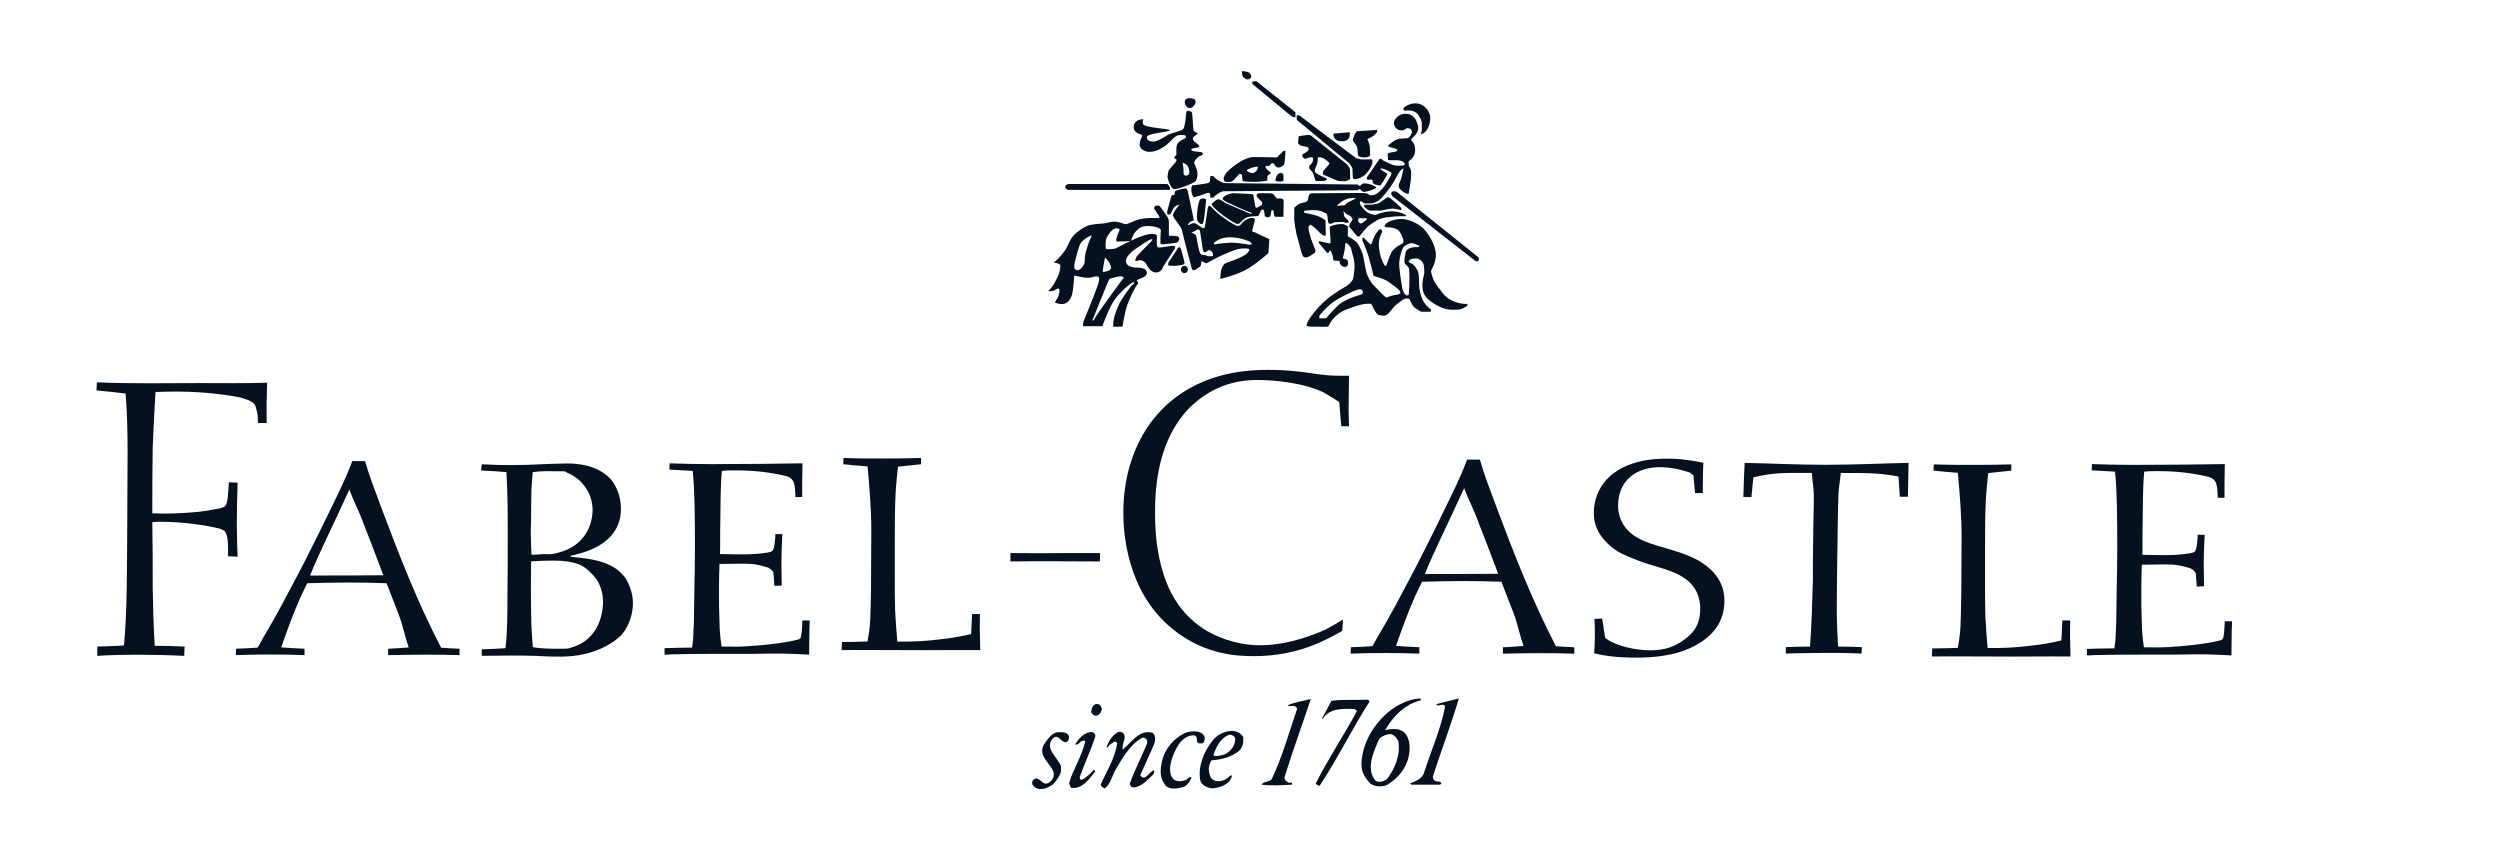 <?xml version="1.0" encoding="UTF-8" standalone="no"?>
<svg
   xmlns:dc="http://purl.org/dc/elements/1.1/"
   xmlns:cc="http://creativecommons.org/ns#"
   xmlns:rdf="http://www.w3.org/1999/02/22-rdf-syntax-ns#"
   xmlns:svg="http://www.w3.org/2000/svg"
   xmlns="http://www.w3.org/2000/svg"
   xmlns:sodipodi="http://sodipodi.sourceforge.net/DTD/sodipodi-0.dtd"
   xmlns:inkscape="http://www.inkscape.org/namespaces/inkscape"
   xml:space="preserve"
   width="350"
   height="120"
   viewBox="0 0 393.258 400"
   color-interpolation-filters="sRGB"
   id="root"
   sodipodi:version="0.32"
   inkscape:version="0.92.3 (2405546, 2018-03-11)"
   sodipodi:docname="Faber-Castell-logo.svg"
   inkscape:output_extension="org.inkscape.output.svg.inkscape"
   version="1.0"><sodipodi:namedview
   inkscape:window-height="971"
   inkscape:window-width="1680"
   inkscape:pageshadow="2"
   inkscape:pageopacity="0.0"
   guidetolerance="10.0"
   gridtolerance="10.0"
   objecttolerance="10.0"
   borderopacity="1.0"
   bordercolor="#666666"
   pagecolor="#ffffff"
   id="base"
   width="178px"
   height="60px"
   units="px"
   inkscape:zoom="2"
   inkscape:cx="210.67222"
   inkscape:cy="62.775522"
   inkscape:window-x="-9"
   inkscape:window-y="-9"
   inkscape:current-layer="root"
   showgrid="false"
   inkscape:window-maximized="1" />
 Converted with TEXTCAFE (tm) http://www.texterity.com 
  <title
   id="title3">12.eps -- Page 1</title>
  <defs
   id="defs5">
    <style
   type="text/css"
   id="style7">

clipPath{shape-rendering:crispEdges}
image{shape-rendering:crispEdges}

    </style>
    <clipPath
   id="id2">
      <rect
   width="200"
   height="200"
   y="0"
   x="0"
   id="rect10" />
    </clipPath>
  </defs>
  <defs
   id="defs12" />
  
<g
   id="g2210"
   transform="matrix(6.155,0,0,6.155,-394.01,-437.087)">
    <g
   transform="matrix(1,0,0,-1,0,200)"
   clip-path="url(#id2)"
   id="g2212">
      <g
   transform="scale(0.4,0.4)"
   id="g2214">
        <path
   d="m 257.539,205.027 c -1.078,-0.664 -2.16,-1.254 -3.238,-1.843 -1.387,-0.664 -6.863,-3.024 -12.418,-3.024 -5.09,0 -8.793,1.918 -10.414,2.875 -5.938,3.688 -8.25,9.582 -9.176,16.074 -0.387,2.727 -0.387,5.528 -0.387,6.411 0,10.398 3.164,16.148 6.481,19.613 1.847,1.769 5.859,5.308 12.801,5.308 3.933,0 9.195,-0.668 12.667,-2.363 0.383,-0.219 2.04,-1.176 2.965,-1.84 l 0.383,-4.57 1.469,0 c 0,1.031 -0.078,2.062 -0.078,3.098 0,2.136 0.078,4.273 0.078,6.484 l -1.824,0 c -2.934,0 -3.782,0.297 -6.711,0.664 -3.473,0.441 -5.399,0.441 -7.02,0.441 -12.726,0 -19.051,-5.968 -22.058,-10.023 -4.938,-6.785 -5.168,-14.379 -5.168,-17.105 0,-3.024 0.386,-14.821 9.41,-22.043 6.094,-4.942 12.492,-5.09 15.347,-5.09 8.485,0 13.883,3.172 16.739,4.793 l 0.152,2.14"
   id="path2216"
   style="fill:#061120;fill-rule:evenodd;stroke:none"
   inkscape:connector-curvature="0" />
        <path
   d="m 75.625,213.43 c -4.801,-0.051 -9.07,-0.051 -13.871,-0.051 0.871,2.328 1.992,4.551 2.992,6.773 1.684,3.59 2.812,5.922 4.434,9.512 0.996,-2.629 1.832,-4.004 2.769,-6.629 1.246,-3.234 2.492,-6.371 3.676,-9.605 z M 60.691,199.504 c -1.496,0.051 -2.93,0.152 -4.426,0.254 1.059,3.031 2.246,6.293 3.555,9.273 0.438,0.961 0.934,1.922 1.371,2.883 5.238,0.152 9.883,0.203 15.059,0 0.75,-2.023 1.559,-3.992 2.309,-5.965 0.746,-1.972 1.188,-4.23 1.871,-6.199 -1.496,-0.102 -2.398,-0.203 -3.894,-0.254 l 0,-1.211 c 4.488,0.098 9.039,0.149 13.531,0 l 0,1.211 c -1.188,0.051 -2.309,0.102 -3.492,0.203 -4.492,8.645 -8.047,17.774 -11.414,26.774 -1.062,2.879 -2.184,5.711 -2.996,8.59 l -2.43,0 c -0.375,-1.012 -0.75,-1.969 -1.184,-2.93 -1,-2.328 -2.184,-4.653 -3.305,-6.977 -1.188,-2.476 -2.434,-4.953 -3.68,-7.429 -1.246,-2.528 -2.559,-4.954 -3.867,-7.43 -1.559,-2.981 -3.18,-5.914 -4.926,-8.848 -0.312,-0.504 -0.625,-1.238 -0.996,-1.742 -1.375,-0.102 -2.683,-0.152 -4.055,-0.203 l -0.062,-1.215 c 4.363,0.156 8.668,0.156 13.031,0 l 0,1.215"
   id="path2218"
   style="fill:#061120;fill-rule:evenodd;stroke:none"
   inkscape:connector-curvature="0" />
        <path
   d="m 286.938,213.711 c -4.801,-0.051 -9.075,-0.051 -13.875,-0.051 0.875,2.328 1.996,4.551 2.996,6.774 1.683,3.589 2.808,5.921 4.429,9.511 1,-2.629 1.836,-4 2.77,-6.629 1.246,-3.234 2.496,-6.367 3.68,-9.605 z m -14.934,-13.922 c -1.496,0.047 -2.93,0.149 -4.426,0.25 1.059,3.031 2.242,6.293 3.551,9.277 0.437,0.961 0.937,1.918 1.375,2.879 5.238,0.153 9.883,0.203 15.059,0 0.746,-2.019 1.558,-3.992 2.304,-5.965 0.75,-1.968 1.188,-4.226 1.875,-6.199 -1.496,-0.101 -2.402,-0.203 -3.898,-0.254 l 0,-1.211 c 4.492,0.102 9.043,0.153 13.531,0 l 0,1.211 c -1.184,0.051 -2.305,0.102 -3.492,0.203 -4.488,8.645 -8.047,17.774 -11.414,26.774 -1.059,2.879 -2.18,5.711 -2.992,8.59 l -2.434,0 c -0.371,-1.008 -0.746,-1.969 -1.184,-2.93 -0.996,-2.324 -2.183,-4.648 -3.304,-6.976 -1.184,-2.477 -2.43,-4.954 -3.68,-7.43 -1.246,-2.528 -2.555,-4.953 -3.863,-7.43 -1.559,-2.98 -3.18,-5.914 -4.926,-8.844 -0.313,-0.507 -0.625,-1.238 -1,-1.746 -1.371,-0.101 -2.68,-0.152 -4.051,-0.199 l -0.062,-1.215 c 4.363,0.153 8.668,0.153 13.031,0 l 0,1.215"
   id="path2220"
   style="fill:#061120;fill-rule:evenodd;stroke:none"
   inkscape:connector-curvature="0" />
        <path
   d="m 424.664,204.708 c -0.059,-1.336 -0.121,-3.031 -0.422,-3.391 -0.18,-0.207 -0.664,-0.308 -1.449,-0.465 -3.922,-0.82 -9.352,-1.078 -9.715,-1.078 -1.266,-0.05 -2.535,0 -3.742,0 -0.18,1.184 -0.301,2.313 -0.36,3.493 -0.062,1.492 -0.062,2.929 -0.121,4.417 0,2.723 -0.023,5.02 0.094,7.743 3.684,0.05 5.516,0.121 6.785,-0.086 0.965,-0.157 2.352,-0.567 2.473,-0.617 0.363,-0.207 0.965,-0.668 0.965,-1.028 0.062,-0.82 0.121,-1.594 0.179,-2.414 l 1.391,0.051 c 0,1.387 -0.063,2.773 -0.063,4.16 0,1.852 0.063,3.699 0.184,5.602 h -1.328 c 0,-0.411 -0.121,-2.672 -0.484,-3.082 -0.18,-0.309 -0.786,-0.36 -0.907,-0.411 -3.074,-0.515 -5.957,-0.347 -9.093,-0.296 0.058,1.953 -0.016,3.632 0.046,5.586 0.059,3.39 0,6.832 0.301,10.171 0.903,0.102 1.809,0.102 2.715,0.102 4.766,0 7.797,-0.719 9.242,-1.027 1.934,-0.461 1.871,-1.664 1.992,-4.028 h 1.27 c 0,1.903 0,4.492 0.059,6.391 -2.715,-0.051 -5.02,-0.051 -7.735,-0.102 -3.14,0 -6.34,-0.05 -9.476,-0.05 -2.715,0 -5.371,0.05 -7.969,0.152 l -0.059,-1.184 c 1.328,-0.101 3.098,-0.152 4.426,-0.254 0.242,-2.207 0.301,-4.418 0.363,-6.574 0.059,-2.722 0.059,-5.394 0.059,-8.066 0,-2.93 -0.059,-5.856 -0.121,-8.735 -0.059,-2.515 0,-5.082 -0.18,-7.55 0,-0.871 -0.121,-1.696 -0.242,-2.567 -1.57,0 -3.641,-0.054 -5.211,-0.105 v -1.231 c 0.363,0 0.785,0 1.148,0.051 4.043,0.102 8.028,0.102 12.071,0.102 h 3.742 c 1.809,0.05 3.621,0.05 5.43,0.05 1.691,-0.05 3.379,-0.101 5.011,-0.203 0.059,2.157 0,4.317 0.118,6.473 h -1.387"
   id="path2222"
   style="fill:#061120;fill-rule:evenodd;stroke:none"
   inkscape:connector-curvature="0" />
        <path
   d="m 393.884,204.865 c -0.062,-1.133 -0.121,-2.648 -0.184,-3.785 -1.437,-0.359 -2.832,-0.617 -4.332,-0.824 -5.16,-0.672 -7.437,-0.621 -9.656,-0.621 -0.18,2.066 -0.301,3.863 -0.418,5.925 -0.062,2.118 -0.062,4.18 -0.062,6.293 v 7.016 c 0,3.149 0,6.293 0.179,9.387 0.121,1.551 0.243,3.047 0.422,4.539 1.438,0.156 2.938,0.312 4.379,0.465 v 1.187 c -1.742,-0.051 -4.68,-0.101 -6.422,-0.101 -2.758,0 -5.574,0 -8.273,0.101 l -0.063,-1.187 c 1.563,-0.153 3.059,-0.309 4.621,-0.41 0.36,-4.024 0.707,-8.102 0.707,-12.122 0,-3.714 -0.062,-7.378 -0.062,-11.089 -0.117,-5.782 -0.059,-6.676 -0.656,-9.977 -1.5,-0.051 -3.348,-0.102 -4.848,-0.102 l -0.059,-1.531 c 3.899,0.051 7.797,0 11.633,0 4.918,-0.051 9.778,0.051 14.633,0 0,0.93 -0.058,1.86 -0.058,2.785 -0.059,1.188 0,2.918 0,4.051 h -1.481"
   id="path2224"
   style="fill:#061120;fill-rule:evenodd;stroke:none"
   inkscape:connector-curvature="0" />
        <path
   d="m 187.223,206.078 c -0.059,-1.133 -0.121,-2.648 -0.18,-3.785 -1.437,-0.359 -2.836,-0.617 -4.332,-0.824 -5.16,-0.672 -7.437,-0.621 -9.656,-0.621 -0.18,2.066 -0.301,3.863 -0.422,5.925 -0.058,2.118 -0.058,4.18 -0.058,6.293 v 7.016 c 0,3.149 0,6.293 0.179,9.387 0.121,1.551 0.238,3.047 0.422,4.539 1.438,0.156 2.938,0.312 4.375,0.465 v 1.187 c -1.738,-0.051 -4.676,-0.101 -6.418,-0.101 -2.758,0 -5.578,0 -8.277,0.101 l -0.059,-1.187 c 1.559,-0.153 3.059,-0.309 4.617,-0.41 0.36,-4.024 0.707,-8.102 0.707,-12.122 0,-3.714 -0.058,-7.378 -0.058,-11.089 -0.121,-5.782 -0.059,-6.676 -0.66,-9.977 -1.5,-0.051 -3.344,-0.102 -4.844,-0.102 l -0.063,-1.531 c 3.899,0.051 7.797,0 11.637,0 4.918,-0.051 9.777,0.051 14.633,0 0,0.93 -0.059,1.86 -0.059,2.785 -0.058,1.188 0,2.918 0,4.051 h -1.484"
   id="path2226"
   style="fill:#061120;fill-rule:evenodd;stroke:none"
   inkscape:connector-curvature="0" />
        <path
   d="m 94.281,198.156 c 1.793,0 3.59,0.051 5.383,0.051 1.488,0 3.035,0 4.52,-0.051 1.488,-0.051 2.91,-0.152 4.394,-0.152 1.797,0 5.758,-0.055 9.844,2.312 1.301,0.77 2.101,1.543 2.476,1.954 1.36,1.644 2.04,3.91 2.04,5.863 0,2.16 -0.864,3.805 -1.297,4.578 -1.055,1.543 -2.786,3.137 -7.305,3.855 -1.055,0.157 -2.106,0.258 -3.156,0.36 l -0.063,0.207 c 0.496,0.051 0.633,0.152 1.129,0.258 1.734,0.41 2.973,0.976 3.59,1.285 1.672,0.875 4.828,2.879 4.828,7.304 0,2.157 -0.68,3.649 -1.113,4.473 -0.184,0.36 -0.805,1.387 -1.918,2.16 -2.785,2.11 -6.578,2.004 -7.445,2.004 -1.547,0 -3.094,-0.101 -4.641,-0.152 -1.918,-0.102 -3.902,-0.156 -5.82,-0.156 -1.855,0 -3.652,0.054 -5.445,0.156 l -0.125,-1.184 c 1.484,-0.051 3.316,-0.152 4.801,-0.308 0.25,-4.063 0.25,-8.176 0.25,-12.239 0,-3.859 0,-7.714 -0.062,-11.519 0,-3.242 0,-6.43 -0.371,-9.617 -1.426,-0.106 -3.133,-0.157 -4.492,-0.207 l 0,-1.235 z m 9.672,34.817 c 1.672,0.257 3.004,0.168 4.735,0.168 2.23,0 0.972,-0.012 1.902,-0.321 1.113,-0.465 1.98,-1.183 2.289,-1.492 2.23,-2.109 2.414,-4.629 2.414,-5.555 -0.063,-3.343 -1.855,-6.582 -5.816,-7.867 -2.231,-0.672 -2.528,-0.465 -3.149,-0.465 -0.863,0 -1.695,-0.156 -2.625,-0.101 -0.062,1.492 -0.125,2.93 -0.125,4.422 0,0.926 0.063,1.902 0.063,2.828 0,1.699 0,3.394 0.062,5.09 0.063,1.082 0.125,2.16 0.25,3.293 z m -0.312,-16.918 c 1.3,0.101 2.664,0.152 4.023,0.152 5.324,0 6.387,-1.336 7.871,-2.93 1.238,-1.339 1.735,-3.242 1.735,-4.937 0,-0.824 -0.125,-6.688 -5.633,-8.488 -1.239,-0.411 -0.789,-0.348 -3.637,-0.348 -1.98,0 -3.348,0.18 -4.031,0.285 -0.184,2.262 -0.328,4.281 -0.328,6.543 -0.063,3.242 -0.063,6.481 0,9.723"
   id="path2228"
   style="fill:#061120;fill-rule:evenodd;stroke:none"
   inkscape:connector-curvature="0" />
        
        <path
   d="m 37.961,199.914 c -1.891,0.074 -3.781,0.149 -5.668,0.149 -0.227,3.597 -0.301,7.269 -0.379,10.867 0,4.187 0,8.375 -0.074,12.558 0.602,0.075 1.207,0.075 1.812,0.075 4.309,0 8.992,-0.809 10.125,-1.102 0.227,-0.074 1.211,-0.219 1.664,-0.586 0.832,-0.734 0.754,-2.645 0.754,-4.848 l 1.812,-0.074 c -0.074,2.129 -0.148,4.113 -0.148,6.168 0,2.645 0.074,5.289 0.148,7.859 l -1.66,0.075 c -0.152,-1.985 -0.152,-3.891 -0.68,-4.481 -0.453,-0.441 -1.586,-0.586 -1.738,-0.586 -4.609,-1.031 -11.336,-0.883 -12.09,-0.808 0,4.109 0,8.297 0.074,12.41 0.152,3.523 0.301,7.051 0.527,10.574 1.438,0.074 2.875,0.074 4.234,0.074 5.441,0 9.898,-0.734 11.789,-1.101 0.148,-0.074 1.207,-0.293 2.039,-0.735 0.906,-0.441 0.984,-1.172 1.059,-1.543 0.227,-0.734 0.301,-1.171 0.301,-2.566 l 1.664,0 c -0.074,2.496 0,5.066 0.074,7.637 -4.305,-0.149 -8.461,-0.075 -12.77,-0.075 -6.5,0 -12.922,-0.148 -19.496,0.149 l -0.074,-1.543 c 1.812,-0.148 3.699,-0.367 5.516,-0.59 0.301,-3.746 0.375,-7.488 0.375,-11.16 0,-5.512 -0.074,-10.871 -0.074,-16.305 -0.074,-6.832 0,-13.59 -0.605,-20.273 -1.66,-0.145 -3.398,-0.145 -5.062,-0.219 l 0,-1.762 c 2.418,0.149 4.836,0.219 7.332,0.219 3.019,0 6.121,-0.07 9.141,-0.219 l 0.078,1.762"
   id="path2232"
   style="fill:#061120;fill-rule:evenodd;stroke:none"
   inkscape:connector-curvature="0" />
        <path
   d="m 155.066,204.852 c -0.058,-1.336 -0.121,-3.032 -0.421,-3.391 -0.184,-0.207 -0.665,-0.309 -1.45,-0.465 -3.922,-0.82 -9.351,-1.078 -9.715,-1.078 -1.265,-0.051 -2.535,0 -3.742,0 -0.179,1.184 -0.3,2.312 -0.359,3.492 -0.063,1.492 -0.063,2.93 -0.121,4.418 0,2.723 -0.028,5.02 0.094,7.742 3.683,0.051 5.515,0.118 6.781,-0.086 0.969,-0.152 2.355,-0.566 2.476,-0.617 0.36,-0.207 0.965,-0.668 0.965,-1.027 0.063,-0.824 0.121,-1.594 0.18,-2.414 l 1.391,0.051 c 0,1.386 -0.063,2.773 -0.063,4.16 0,1.851 0.063,3.699 0.184,5.601 l -1.328,0 c 0,-0.414 -0.122,-2.672 -0.485,-3.082 -0.18,-0.308 -0.785,-0.359 -0.902,-0.414 -3.082,-0.512 -5.961,-0.344 -9.102,-0.293 0.063,1.953 -0.011,3.633 0.047,5.586 0.063,3.391 0,6.832 0.305,10.172 0.902,0.102 1.808,0.102 2.715,0.102 4.769,0 7.797,-0.719 9.242,-1.028 1.933,-0.461 1.871,-1.664 1.992,-4.027 l 1.27,0 c 0,1.902 0,4.488 0.058,6.391 -2.715,-0.051 -5.019,-0.051 -7.738,-0.102 -3.137,0 -6.336,-0.051 -9.473,-0.051 -2.715,0 -5.371,0.051 -7.965,0.153 l -0.062,-1.184 c 1.328,-0.102 3.098,-0.152 4.426,-0.254 0.242,-2.211 0.3,-4.418 0.359,-6.578 0.063,-2.719 0.063,-5.391 0.063,-8.063 0,-2.929 -0.063,-5.855 -0.122,-8.734 -0.058,-2.516 0,-5.086 -0.179,-7.551 0,-0.875 -0.121,-1.695 -0.242,-2.566 -1.571,0 -3.641,-0.055 -5.211,-0.106 l 0,-1.23 c 0.363,0 0.785,0 1.148,0.051 4.043,0.101 8.027,0.101 12.07,0.101 l 3.743,0 c 1.808,0.051 3.621,0.051 5.429,0.051 1.692,-0.051 3.379,-0.102 5.012,-0.203 0.059,2.156 0,4.312 0.117,6.473 l -1.387,0"
   id="path2234"
   style="fill:#061120;fill-rule:evenodd;stroke:none"
   inkscape:connector-curvature="0" />
        <path
   d="m 194.492,216.043 c 5.699,0.09 11.399,0 16.953,0 l 0.047,1.594 -6.504,0 c -3.515,-0.032 -7.031,-0.059 -10.496,0 l 0,-1.594"
   id="path2236"
   style="fill:#061120;fill-rule:evenodd;stroke:none"
   inkscape:connector-curvature="0" />
        <path
   d="m 325.715,229.008 c 0.062,1.902 0,3.801 0.125,5.754 -3.406,0.668 -5.051,0.769 -6.754,0.769 -1.895,0 -9.211,0.043 -12.617,-5.301 -1.266,-2.105 -1.391,-3.953 -1.391,-4.828 0,-1.336 0.106,-3.48 2.504,-5.843 0.566,-0.567 1.578,-1.543 3.41,-2.313 1.891,-0.82 3.117,-1.336 5.074,-1.902 3.219,-0.973 6.399,-1.758 8.168,-4.481 0.946,-1.543 1.008,-3.187 1.008,-3.75 0,-3.031 -1.262,-4.468 -2.461,-5.445 -2.019,-1.695 -4.129,-2.465 -6.968,-2.465 -3.223,0 -5.938,0.922 -6.946,1.387 -0.82,0.359 -1.39,0.769 -1.644,0.976 -0.188,1.231 -0.379,2.414 -0.567,3.645 l -1.453,-0.051 c 0.063,-1.078 0.063,-2.156 0.063,-3.289 0,-1.078 -0.063,-2.156 -0.125,-3.234 1.64,-0.41 3.976,-0.824 8.019,-0.824 6.313,0 9.785,1.39 12.059,2.828 3.219,2.054 4.609,4.726 4.609,8.011 0,4.524 -3.535,6.786 -5.176,7.707 -2.148,1.133 -4.484,1.746 -5.242,2.004 -3.347,0.977 -6.769,1.719 -8.66,4.543 -1.012,1.543 -1.074,3.137 -1.074,3.699 0,4.11 2.601,7.043 7.387,7.297 2.71,0.141 5.386,-0.734 6.144,-0.988 0.379,-0.156 0.363,-0.359 0.738,-0.516 0.129,-1.128 0.192,-2.261 0.317,-3.39 l 1.453,0"
   id="path2238"
   style="fill:#061120;fill-rule:evenodd;stroke:none"
   inkscape:connector-curvature="0" />
        <path
   d="m 364.609,228.309 c 0.063,1.894 0.063,4.523 0.121,6.418 -5.257,-0.102 -10.457,-0.36 -15.718,-0.36 -5.137,0 -10.274,0.258 -15.352,0.36 -0.121,-1.895 -0.18,-4.536 -0.242,-6.481 l 1.531,0 c 0.117,1.024 0.239,2.723 0.36,3.75 4.293,0.973 5.82,0.824 11.101,0.824 0.059,-1.636 0.363,-2.703 0.363,-4.34 0,-2.71 -0.121,-5.476 -0.121,-8.191 -0.058,-2.609 -0.058,-5.273 -0.058,-7.937 -0.121,-4.145 -0.242,-8.293 -0.543,-12.438 -1.512,0 -3.078,-0.051 -4.59,-0.105 l 0,-1.227 c 1.512,0.051 3.441,0.102 4.953,0.102 2.961,0.05 6.445,0.05 9.406,-0.102 l 0.063,1.227 c -1.449,0.054 -3.063,0.105 -4.516,0.105 -0.121,2.305 -0.242,4.606 -0.242,6.91 0,3.84 0.063,7.731 0.121,11.52 0.063,3.379 0.063,6.707 0.184,10.086 0.058,1.687 0.289,2.703 0.468,4.39 6.118,0 7.485,-0.058 10.93,-0.675 0.059,-1.075 0.18,-2.711 0.242,-3.836 l 1.539,0"
   id="path2240"
   style="fill:#061120;fill-rule:evenodd;stroke:none"
   inkscape:connector-curvature="0" />
        <path
   d="m 227.531,303.133 c 0,0.519 0.399,0.726 0.942,0.726 0.547,0 1.121,-0.164 1.121,-0.683 0,-0.524 -0.574,-1.203 -1.121,-1.203 -0.543,0 -0.942,0.636 -0.942,1.16"
   id="path2242"
   style="fill:#061120;fill-rule:evenodd;stroke:none"
   inkscape:connector-curvature="0" />
        <path
   d="m 219.68,299.871 c 0,0 -1.703,0.067 -1.817,-1.371 -0.097,-1.242 1.282,-1.48 1.282,-1.48 0,0 0.335,-0.02 0.312,-0.321 -0.023,-0.301 -1.324,-2.078 0.492,-2.832 1.723,-0.707 3.727,0.84 4.196,1.18 0.472,0.344 1.527,1.758 2.265,1.805 0.738,0.043 1.352,0.062 1.367,-0.282 0.024,-0.492 -1.254,-0.578 -1.679,-1.457 -0.246,-0.508 -0.137,-1.996 -0.137,-1.996 0,0 -0.395,-0.34 -0.402,-0.512 -0.024,-0.386 0.402,-0.128 0.425,-0.496 0.024,-0.363 -1.367,-1.629 -1.504,-1.949 -0.117,-0.285 -0.222,-1.265 -0.222,-1.265 -0.067,0.257 0.469,-2.227 1.301,-2.27 0.828,-0.047 3.836,1.176 4.082,1.563 0.246,0.386 0.449,1.265 0.179,2.125 -0.269,0.855 -0.515,1.113 -0.492,1.347 0.02,0.238 0.492,1.094 1.434,1.371 0.328,0.098 0.179,0.539 -0.024,0.582 -0.965,0.149 -1.929,0.125 -1.972,0.492 -0.047,0.364 1.523,0.258 1.504,0.665 -0.024,0.406 -1.211,0.793 -1.211,1.48 0,0.277 0.964,0.855 0.964,0.941 0,0.043 -0.785,0.301 -0.832,0.582 -0.132,0.836 -0.156,3.278 -0.336,3.45 -0.179,0.172 -0.964,0.429 -1.031,-0.02 -0.066,-0.449 -0.179,-2.937 -0.676,-3.281 -0.492,-0.344 -2.351,-0.707 -2.98,-1.117 -0.629,-0.407 -1.906,-1.2 -2.559,-1.176 -0.648,0.019 -1.254,0.129 -1.254,0.855 0,0.731 4.372,0.965 4.372,1.289 0,0.321 -4.852,0.461 -5.09,1.176 -0.18,0.539 0.043,0.922 0.043,0.922 z m 7.449,-8.23 c 0,0 0.156,-0.86 0.18,-1.289 0.019,-0.426 -0.18,-1.305 0.605,-1.157 0.785,0.153 0.41,1.262 0.336,1.481 -0.27,0.769 -1.121,0.965 -1.121,0.965"
   id="path2244"
   style="fill:#061120;fill-rule:evenodd;stroke:none"
   inkscape:connector-curvature="0" />
        <path
   d="m 205.504,287.586 18.73,0 c 0,0 0.629,-0.469 0.516,-1.113 -0.379,-0.024 -19.355,0 -19.355,0 0,0 -0.563,0.172 -0.54,0.558 0.024,0.426 0.649,0.555 0.649,0.555"
   id="path2246"
   style="fill:#061120;fill-rule:evenodd;stroke:none"
   inkscape:connector-curvature="0" />
        <path
   d="m 224.527,277.789 0,2.508 c 0,0 0.02,0.558 -0.203,0.945 -0.222,0.387 -1.433,2.078 -1.547,2.164 -0.113,0.086 -0.586,0.215 -0.875,-0.019 -0.293,-0.239 -0.136,-0.602 -0.023,-0.707 0.113,-0.11 0.762,-1.203 0.851,-1.266 0.09,-0.066 -0.042,-0.281 -0.156,-0.281 -0.113,0 -2.847,0.172 -4.351,-0.449 -1.504,-0.621 -1.571,-0.707 -1.907,-0.707 -0.336,0 -0.875,0.398 -2.086,0.472 -0.718,0.043 -1.48,-0.301 -2.175,-0.344 -0.696,-0.042 -2.379,-0.148 -3.051,-0.472 -0.672,-0.32 -1.816,-0.985 -2.578,-1.844 -0.762,-0.855 -1.121,-2.207 -1.707,-2.957 -0.582,-0.754 -1.367,-1.781 -2.086,-2.102 -0.055,-0.027 1.39,-0.152 1.324,-0.621 -0.086,-0.601 0.047,-0.964 -0.605,-2.296 -0.649,-1.329 -1.098,-1.973 -1.547,-2.356 -0.45,-0.387 0.828,-0.129 1.008,-0.047 0.179,0.09 0.562,0.473 0.851,0.344 0.293,-0.129 0,-1.328 -0.156,-1.606 -0.156,-0.277 -0.606,-1.007 -0.606,-1.007 0,0 0.739,-0.368 1.528,-0.301 1.031,0.086 1.527,1.101 1.726,1.738 0.246,0.789 0.449,3.664 0.449,3.664 0,0 1.727,-0.449 2.602,-0.429 0.941,0.023 1.727,0.535 2.039,0.085 0.317,-0.449 -0.492,-2.207 -0.605,-2.613 -0.11,-0.41 -2.129,-5.344 -2.266,-5.66 -0.133,-0.324 -0.109,-0.988 -0.109,-0.988 l 3.656,0 c 0,0 1.32,3.773 2.531,5.316 1.215,1.547 3.051,3.067 3.434,3.024 0.383,-0.043 -0.449,-0.664 -0.449,-0.664 0,0 -1.86,-2.336 -2.446,-3.708 -0.582,-1.375 -1.031,-2.402 -1.031,-4.054 0,-0.043 1.769,0.008 1.769,0.008 0,0 0.454,2.91 0.969,4.257 0.516,1.352 1.481,3.411 1.906,3.778 0.223,0.191 -0.07,0.683 -0.179,0.64 -0.113,-0.043 0.312,0.301 0.426,0.344 0.113,0.043 1.593,0.406 1.503,1.242 -0.089,0.836 -1.347,0.903 -1.55,0.922 -0.2,0.024 -2.242,-0.148 -2.399,1.137 -0.156,1.289 2.199,2.66 2.199,2.66 0,0 2.266,1.676 2.735,1.586 0.226,-0.043 -0.336,-0.602 -0.336,-0.602 0,0 -2.578,-2.55 -2.668,-2.808 -0.09,-0.258 -0.227,-0.598 -0.137,-0.707 0.09,-0.106 0.785,0.258 1.235,0.066 0.449,-0.195 0.582,-0.281 0.785,-0.625 0.203,-0.34 0.785,-1.672 1.886,-1.629 1.098,0.043 1.301,1.051 1.411,1.223 0.113,0.172 2.175,3.367 2.175,3.367 0,0 0.161,0.363 -0.269,0.449 -0.426,0.086 -2.711,-0.472 -3.004,-0.257 -0.293,0.214 -0.137,1.781 -0.156,2.082 -0.024,0.296 -0.27,0.406 -0.676,0.429 -0.32,0.016 -1.164,0.168 -3.945,-1.136 -2.782,-1.309 -3.075,-1.676 -3.77,-1.696 -0.695,-0.023 -1.164,-0.152 -1.277,0.063 -0.114,0.215 -0.137,1.715 0.269,2.34 0.403,0.621 1.196,1.843 2.11,1.433 0.379,-0.168 0.109,-0.512 0.109,-0.512 0,0 -0.918,-1.929 -0.359,-1.929 0.562,0 2.601,0.105 2.601,0.105 0,0 0.43,1.352 0.899,1.782 0.472,0.425 0.922,1.179 2.648,1.05 1.727,-0.129 2.109,-0.582 2.129,-0.75 0.023,-0.172 -0.223,-2.66 0.023,-2.703 0.247,-0.043 3.028,0.258 3.141,0.363 0.113,0.11 0.359,0.43 0.336,0.645 -0.023,0.215 -0.023,0.449 -0.516,0.535 -0.492,0.086 -1.457,0.086 -1.457,0.086 z m -12.113,-4.16 c 0,0 -0.539,-2.656 -0.402,-2.699 0.133,-0.043 1.613,0.148 1.547,0.812 -0.114,1.094 -1.145,1.887 -1.145,1.887 z m 0.828,-4.094 c -0.222,-0.234 -3.051,-7.461 -3.16,-7.652 -0.113,-0.195 0.043,-0.473 0.469,0.34 0.426,0.816 4.847,6.882 5.027,7.097 0.18,0.215 0.426,0.45 0.336,0.602 -0.09,0.148 -0.605,0.234 -1.031,0.105 -0.43,-0.129 -1.414,-0.257 -1.641,-0.492 z m -3.429,8.32 c -0.227,-0.109 -1.887,-0.816 -2.266,-2.039 -0.383,-1.222 -1.168,-3.753 -0.899,-4.222 0.27,-0.473 0.762,-0.406 1.122,-0.11 0.359,0.301 0.785,0.922 0.808,1.352 0.024,0.43 -0.023,1.18 0.223,1.953 0.25,0.77 0.539,1.844 0.765,2.25 0.223,0.406 0.379,0.731 0.247,0.816"
   id="path2248"
   style="fill:#061120;fill-rule:evenodd;stroke:none"
   inkscape:connector-curvature="0" />
        <path
   d="m 226.836,275.195 c 0,0 -0.133,0.407 -0.336,0.43 -0.203,0.02 -0.473,-0.516 -0.473,-0.516 l -1.589,-2.421 c 0,0 -0.157,-0.454 0.042,-0.536 0.204,-0.089 1.438,-0.089 1.797,-0.023 0.356,0.062 1.121,0.129 1.211,0.363 0.09,0.238 -0.652,2.703 -0.652,2.703"
   id="path2250"
   style="fill:#061120;fill-rule:evenodd;stroke:none"
   inkscape:connector-curvature="0" />
        <path
   d="m 226.793,271.391 c 0,0.382 0.301,0.695 0.672,0.695 0.371,0 0.672,-0.313 0.672,-0.695 0,-0.387 -0.301,-0.7 -0.672,-0.7 -0.371,0 -0.672,0.313 -0.672,0.7"
   id="path2252"
   style="fill:#061120;fill-rule:evenodd;stroke:none"
   inkscape:connector-curvature="0" />
        <path
   d="m 238.625,280.828 c 0,0 0.438,0.391 0.953,0.52 0.516,0.129 1.906,0.172 1.906,0.172 l 0.469,0.988 c 0,0 0.137,0.258 0.383,0.258 0.246,0 0.359,-0.817 0.336,-1.118 -0.024,-0.3 0.492,-0.406 0.695,-0.363 0.203,0.043 0.406,0.086 0.449,0.449 0.043,0.364 0.18,0.879 0.18,0.879 0,0 0.289,0.086 0.359,-0.105 0.067,-0.195 0,-1.16 0.426,-1.137 0.426,0.02 1.457,0.008 1.457,0.008 l 0.047,2.992 c 0,0 -0.023,0.238 -0.203,0.387 -0.18,0.148 -1.102,0.066 -1.102,0.066 l -0.671,0.875 c 0,0 -0.379,0.129 -0.493,0.129 -0.113,0 -2.132,0.024 -2.132,0.024 0,0 -0.426,-0.086 -0.493,-0.215 -0.066,-0.129 -0.043,-0.449 0.047,-0.516 0.086,-0.062 0.59,-0.617 0.918,-0.922 0.141,-0.242 0,-0.554 0,-0.554 0,0 -0.875,-0.582 -1.008,-0.559 -0.136,0.019 -0.25,0.172 -0.293,0.535 -0.046,0.363 -0.292,1.715 -0.292,1.715 0,0 0,0.215 -0.11,0.301 -0.113,0.086 -3.836,0.215 -3.836,0.215 0,0 -0.875,-0.153 -1.324,-0.43 -0.449,-0.277 -0.605,-0.516 -0.582,-0.664 0.019,-0.149 0.695,-0.559 0.785,-0.602 0.086,-0.043 3.832,-1.777 4.215,-1.843 0.383,-0.063 0.695,-0.364 0.539,-0.344 -0.156,0.023 -0.582,0.043 -0.672,0.129 -0.09,0.086 -4.195,1.781 -4.308,1.886 -0.114,0.11 -0.918,0.602 -1.098,0.664 -0.18,0.067 -0.496,0.11 -0.899,-0.253 -0.402,-0.368 -0.683,-0.547 -0.628,-0.668 0.089,-0.192 0.277,-0.684 2.187,-2.102 1.859,-1.383 2.57,-1.59 2.57,-1.59 0,0 0.332,-0.019 0.489,0.067 l 0.734,0.726"
   id="path2254"
   style="fill:#061120;fill-rule:evenodd;stroke:none"
   inkscape:connector-curvature="0" />
        <path
   d="m 228.789,278.41 c 0,0 0.672,-0.234 0.875,-0.597 0.199,-0.368 0.449,-3.133 0.918,-3.497 0.473,-0.363 0.922,-0.086 1.078,-0.3 0.156,-0.215 1.235,-0.086 1.235,-0.086 0,0 0.043,0.621 -0.227,0.836 -0.27,0.214 -0.402,0.343 -0.563,0.3 -0.156,-0.043 -0.601,-0.472 -0.785,-0.429 -0.175,0.043 -0.289,0.172 -0.379,0.644 -0.089,0.473 -0.472,3.324 -0.539,3.453 -0.066,0.129 -0.222,0.278 -0.379,0.254 -0.16,-0.019 -0.429,-0.277 -0.585,-0.34 -0.157,-0.066 -0.649,-0.238 -0.649,-0.238 z m 10.453,2.426 c -0.617,-0.191 -1.078,-1.055 -1.324,-1.137 -0.277,-0.097 -0.672,0.02 -0.672,0.02 0,0 -1.258,0.644 -2.582,1.629 -1.324,0.988 -1.906,1.695 -2.039,1.843 -0.137,0.153 -0.359,0.258 -0.449,0.258 -0.09,0 -0.227,-0.105 -0.27,-0.386 -0.047,-0.278 -0.562,-3.665 -0.562,-3.665 0,0 -0.223,-0.214 -0.36,-0.195 -0.132,0.024 -1.14,0.793 -1.3,0.86 -0.157,0.062 -0.426,0.105 -0.559,0.128 -0.137,0.02 -0.875,-0.492 -0.941,-0.367 -0.071,0.133 0.289,0.602 0.605,0.711 0.313,0.106 0.426,0.063 0.449,0.192 0.02,0.128 -1.125,5.468 -1.125,5.468 0,0 -0.109,0.473 -0.312,0.555 -0.203,0.086 -1.84,-0.344 -2.02,-0.469 -0.179,-0.129 -0.199,-0.73 -0.199,-0.73 l -0.539,-0.129 c 0,0 -0.563,-1.844 -0.652,-2.317 -0.09,-0.472 -0.45,-1.242 0.07,-1.328 0.512,-0.086 0.656,0.856 0.984,1.266 0.539,0.664 1.055,0.602 1.055,0.578 0,0 -1.301,-1.457 -1.187,-2.035 0.109,-0.582 1.566,-2.059 1.703,-2.789 0.187,-1.016 1.886,-7.356 1.886,-7.356 0,0 0.157,-0.234 0.379,-0.214 0.223,0.023 1.278,0.796 1.278,0.796 l 0.156,0.985 c 0,0 0.808,-0.516 0.988,-0.43 0.18,0.086 2,1.164 3.477,1.758 1.437,0.582 2.152,0.945 3.008,1.008 0.851,0.066 1.523,0.043 1.57,-0.168 0.043,-0.215 -0.27,-0.883 -1.774,-1.547 -1.504,-0.664 -2.738,-1.008 -2.871,-1.137 -0.133,-0.129 -0.582,-0.707 -0.695,-1.285 -0.113,-0.578 -0.156,-1.605 -0.156,-1.605 0,0 3.363,0.726 5.496,2.097 2.129,1.375 3.633,2.809 3.633,2.809 l 0.179,2.617 -2.847,1.352 c 0,0 -0.45,-0.024 -0.407,0.277 0.047,0.301 0.563,1.93 0.493,2.082 -0.067,0.148 -0.11,0.32 -0.516,0.32 -0.402,0 -0.863,-0.16 -1.051,-0.32 z m -2.828,-4.356 c -0.516,0 -2.691,-0.191 -2.984,-0.32 -0.289,-0.129 -0.535,0.129 -0.266,0.344 0.266,0.215 1.164,1.027 3.047,0.984 1.887,-0.043 3.457,-0.726 3.656,-0.836 0.203,-0.105 0.449,-0.472 0.36,-0.515 -0.09,-0.043 -0.629,-0.106 -0.852,0 -0.223,0.109 -2.445,0.343 -2.961,0.343"
   id="path2256"
   style="fill:#061120;fill-rule:evenodd;stroke:none"
   inkscape:connector-curvature="0" />
        <path
   d="m 231.59,284.672 c 0,0 -0.496,0.355 -1.043,0.07 -0.547,-0.285 -0.82,-3.492 -0.649,-3.992 0.176,-0.5 0.547,-0.734 0.774,-0.758 0.223,-0.027 0.394,-0.012 0.594,1.496 0.199,1.496 0.324,3.184 0.324,3.184"
   id="path2258"
   style="fill:#061120;fill-rule:evenodd;stroke:none"
   inkscape:connector-curvature="0" />
        <path
   d="m 232.383,289.09 c 0,0 -0.074,-0.832 -0.074,-1 0,-0.164 -0.274,-0.262 -0.395,-0.332 -0.125,-0.07 -2.586,-0.403 -2.586,-0.403 0,0 -0.273,0.094 -0.398,-0.07 -0.125,-0.168 -0.227,-0.574 -0.098,-1.238 0.121,-0.641 0.32,-0.996 0.57,-0.949 0.25,0.047 2.164,0.656 2.36,0.761 0.324,0.164 0.547,-0.05 0.547,-0.05 l 0.074,-0.782 0.523,-0.023 c 0,0 1.219,1.187 1.989,1.211 0.769,0.023 25.519,0.187 25.519,0.187 l 0.047,0.192 0.324,0 c 0,0 0.348,-0.524 0.797,-0.5 0.445,0.027 2.211,0.523 2.211,0.808 0,0.407 -1.664,0.832 -2.211,0.809 -0.547,-0.023 -0.723,-0.426 -0.723,-0.426 l -0.32,-0.051 -0.199,0.262 -25.371,0.262 c 0,0 -1.168,0.476 -1.492,0.785 -0.321,0.309 -0.473,0.5 -0.571,0.547 -0.101,0.047 -0.523,0 -0.523,0"
   id="path2260"
   style="fill:#061120;fill-rule:evenodd;stroke:none"
   inkscape:connector-curvature="0" />
        <path
   d="m 246.621,293.863 c 0,0 -0.047,-2.113 -0.273,-2.543 -0.223,-0.425 -1.094,-0.902 -1.567,-0.379 -0.468,0.524 -0.32,0.547 -0.468,0.571 -0.149,0.023 -0.274,0.07 -0.399,-0.094 -0.125,-0.168 -0.25,-0.383 -0.422,-0.383 -0.176,0 -0.621,-0.023 -0.621,-0.023 l 0,-0.332 c 0,0 0.496,-0.641 0.742,-0.739 0.25,-0.093 0.2,-0.402 0.2,-0.402 0,0 -0.594,-0.215 -0.622,-0.547 -0.023,-0.332 0.102,-0.64 -0.097,-0.758 -0.199,-0.121 -1.516,-0.214 -1.989,-0.238 -0.472,-0.023 -2.41,0.047 -2.535,0.117 -0.125,0.075 -0.148,1.141 -0.222,1.239 -0.075,0.093 -0.348,0.234 -0.524,0.093 -0.172,-0.144 -1.168,-1.472 -1.562,-1.449 -0.399,0.024 -1.145,-0.191 -1.321,0.332 -0.171,0.524 0.325,1.332 1.071,1.996 0.746,0.664 2.906,2.375 4.574,2.375 1.664,0 4.445,-0.07 4.445,-0.07 0,0 1.145,1.234 1.293,1.258 0.149,0.023 0.297,-0.024 0.297,-0.024 z m -5.219,-3.066 c 0,0 -0.172,0.215 -1.043,-0.094 -0.867,-0.308 -1.191,-0.476 -1.043,-0.617 0.149,-0.145 0.696,-0.426 0.997,-0.449 0.296,-0.024 0.667,0.281 0.843,0.496 0.172,0.215 0.246,0.664 0.246,0.664"
   id="path2262"
   style="fill:#061120;fill-rule:evenodd;stroke:none"
   inkscape:connector-curvature="0" />
        <path
   d="m 246.25,288.258 c 0.023,0.187 0.051,1.117 -0.125,1.281 -0.172,0.168 -0.547,0.309 -0.945,-0.117 -0.399,-0.43 -0.52,-1.211 -0.422,-1.258 0.101,-0.051 0.496,-0.121 0.746,-0.121 0.25,0 0.719,0.023 0.746,0.215"
   id="path2264"
   style="fill:#061120;fill-rule:evenodd;stroke:none"
   inkscape:connector-curvature="0" />
        <path
   d="m 252.758,292.629 c 0.152,0.047 0.648,0.164 1.441,-0.406 0.797,-0.571 0.821,-0.735 0.696,-0.903 -0.122,-0.164 -1.118,-1.187 -1.118,-1.379 0,-0.187 -0.172,-0.519 0,-0.566 0.176,-0.051 2.661,-1.211 2.911,-1.211 0.246,0 1.167,-0.098 1.39,-0.023 0.223,0.07 0.793,0.304 0.82,0.425 0.024,0.118 -0.05,1.758 -0.05,1.758 0,0 -0.102,0.641 -0.719,1.114 -0.625,0.476 -6.387,5.109 -6.387,5.109 0,0 -0.273,0.402 -0.996,0.332 -0.719,-0.07 -1.613,-0.238 -1.613,-0.238 0,0 -0.199,-1.352 -0.074,-1.399 0.121,-0.051 0.246,-0.308 0.546,-0.406 0.297,-0.094 1.415,-0.141 1.415,-0.523 0,-0.379 -0.223,-0.543 -0.571,-0.782 -0.347,-0.238 -0.621,-0.168 -0.644,-0.5 -0.028,-0.332 0.371,-0.687 0.621,-0.664 0.246,0.024 0.273,0.164 0.621,0.211 0.348,0.051 0.621,0.192 0.742,0 0.125,-0.187 0.102,-0.617 -0.148,-1.019 -0.246,-0.403 -0.594,-0.45 -0.52,-0.664 0.074,-0.215 -0.101,-0.262 0.121,-0.5 0.227,-0.239 0.574,-0.571 0.672,-0.926 0.102,-0.356 0.375,-1.164 0.399,-1.258 0.023,-0.098 1.753,-0.082 1.988,0.047 0.172,0.094 0.222,0.332 0.074,0.402 -0.148,0.07 -2.062,0.879 -2.164,1.235 -0.098,0.359 0.027,0.57 0.176,0.953 0.148,0.379 0.371,0.519 0.371,1.781"
   id="path2266"
   style="fill:#061120;fill-rule:evenodd;stroke:none"
   inkscape:connector-curvature="0" />
        <path
   d="m 248.758,300.656 0,-0.902 9.867,-8.172 c 0,0 0.672,-0.734 0.695,-1.094 0.024,-0.355 0.051,-1.707 0.098,-1.804 0.051,-0.094 0.25,-0.188 0.422,-0.188 0.176,0 1.394,0.234 2.187,1.164 0.797,0.926 1.043,1.707 1.071,1.922 0.023,0.215 0.023,0.594 -0.075,0.664 -0.101,0.074 -1.89,-0.07 -2.289,0.051 -0.394,0.117 -0.668,0.187 -0.82,0.262 -0.148,0.07 -10.582,7.98 -10.582,7.98 l -0.574,0.117"
   id="path2268"
   style="fill:#061120;fill-rule:evenodd;stroke:none"
   inkscape:connector-curvature="0" />
        <path
   d="m 258.797,297.402 c 0,0 0.398,-1.687 -1.442,-1.711 -1.835,-0.023 -1.64,1.45 -1.64,1.45 l 3.082,0.261"
   id="path2270"
   style="fill:#061120;fill-rule:evenodd;stroke:none"
   inkscape:connector-curvature="0" />
        <path
   d="m 263.992,297.852 0,-0.426 c 0,0 -0.398,-0.5 -0.699,-0.711 -0.297,-0.215 -1.141,-0.621 -1.141,-0.621 0,0 0.473,-1.067 0.473,-1.469 0,-0.406 0.051,-1.594 0.051,-1.594 0,0 -0.102,-0.379 -1.047,-0.402 -0.941,-0.024 -1.242,0.309 -1.266,0.426 -0.023,0.121 -0.125,1.379 -0.125,1.379 0,0 -0.222,0.617 -0.422,0.832 -0.199,0.211 -0.371,0.449 -0.421,0.64 -0.051,0.188 0.445,1.282 0.519,1.403 0.074,0.117 0.274,0.285 0.274,0.285 l 3.804,0.258"
   id="path2272"
   style="fill:#061120;fill-rule:evenodd;stroke:none"
   inkscape:connector-curvature="0" />
        <path
   d="m 248.512,300.254 0,0.926 -7.383,5.89 -0.742,-0.023 c 0,0 -0.102,-0.477 0,-0.524 0.097,-0.046 7.453,-6.199 7.601,-6.246 0.149,-0.047 0.524,-0.023 0.524,-0.023"
   id="path2274"
   style="fill:#061120;fill-rule:evenodd;stroke:none"
   inkscape:connector-curvature="0" />
        <path
   d="m 238.371,308.992 c 0,0 -0.023,-0.851 0.301,-1.183 0.32,-0.336 0.82,-0.571 1.266,-0.215 0.449,0.355 0.125,0.781 -0.172,1.066 -0.301,0.285 -1.395,0.332 -1.395,0.332"
   id="path2276"
   style="fill:#061120;fill-rule:evenodd;stroke:none"
   inkscape:connector-curvature="0" />
        <path
   d="m 272.402,297.027 c 0,0 0.895,0.25 1.344,1.43 0.449,1.18 0.598,2.539 -0.633,3.68 -1.234,1.144 -2.617,0.644 -2.879,0.57 -0.261,-0.07 -1.121,-0.465 -1.195,-0.711 -0.074,-0.25 -0.074,-0.539 0.301,-0.5 0.371,0.035 1.715,0.25 2.465,-0.824 0.746,-1.07 0.633,-1.5 0.672,-1.82 0.035,-0.321 0,-1.321 -0.114,-1.575 -0.109,-0.25 0.039,-0.25 0.039,-0.25"
   id="path2278"
   style="fill:#061120;fill-rule:evenodd;stroke:none"
   inkscape:connector-curvature="0" />
        <path
   d="m 266.012,293.277 c -0.035,-0.308 0.074,-1.14 0.074,-1.14 0,0 0.449,-0.071 1.121,-0.035 0.672,0.035 1.422,-0.075 1.684,-0.289 0.261,-0.211 0.449,-0.426 0.297,-0.606 -0.149,-0.18 -1.325,-0.168 -1.821,-0.102 -0.422,0.055 -2.215,0.852 -2.402,1.102 -0.184,0.25 -0.43,0.211 -0.582,0.031 -0.149,-0.175 -1.957,-2.925 -2.18,-3.175 -0.226,-0.25 -0.238,-0.586 -0.015,-0.661 0.312,-0.105 0.648,0.137 0.875,-0.043 0.222,-0.179 -0.153,-0.652 0.593,-0.867 0.75,-0.215 0.864,-0.25 1.047,-0.07 0.188,0.176 1.094,1.73 1.16,1.859 0.071,0.129 0.047,0.278 -0.199,0.43 -0.246,0.148 -1.121,0.727 -1.121,0.727 0,0 0.223,0.128 0.539,0.066 0.313,-0.066 1.457,-0.602 1.547,-0.688 0.09,-0.086 0.066,-0.449 0.019,-0.535 -0.043,-0.086 -1.121,-1.972 -1.343,-2.207 -0.223,-0.238 -1.121,-1.394 -1.907,-1.543 -0.785,-0.152 -0.808,-0.023 -0.921,0.02 -0.11,0.043 -0.313,0.277 -0.739,0.32 -0.425,0.043 -10.07,-0.043 -10.07,-0.043 0,0 -0.359,-0.043 -0.516,-0.211 -0.156,-0.172 -0.25,-0.945 -0.293,-1.117 -0.046,-0.172 -0.449,-0.363 -0.629,-0.406 -0.179,-0.043 -0.785,-0.129 -1.097,-0.324 -0.317,-0.192 -0.832,-0.665 -0.832,-0.665 l -0.02,-2.269 c 0,0 0.199,-2.082 0.672,-3.625 0.469,-1.543 0.762,-3.301 1.168,-3.473 0.402,-0.172 0.625,-0.043 0.805,0.02 0.179,0.066 1.078,0.664 1.211,0.773 0.136,0.106 0.226,0.278 0.156,0.516 -0.066,0.234 -0.648,1.629 -0.852,2.25 -0.199,0.621 -0.539,1.887 -0.445,2.121 0.086,0.238 0.176,0.43 0.379,0.43 0.203,0 0.875,-0.621 1.031,-0.774 0.157,-0.148 1.211,-1.261 1.438,-1.261 0.222,0 0.426,0.019 0.426,0.019 l -0.047,2.809 c 0,0 -0.2,0.343 -1.278,0.793 -1.078,0.449 -2.738,0.687 -2.738,0.687 0,0 -0.133,0.344 0,0.387 0.137,0.043 2.336,0.32 3.301,-0.11 0.961,-0.429 0.871,-0.449 0.984,-0.597 0.113,-0.153 0.16,-1.254 0.227,-1.395 0.09,-0.195 0.066,-0.429 0.492,-0.367 0.426,0.066 0.402,0.281 0.852,0.301 0.449,0.023 1.503,0.086 1.683,0.023 0.18,-0.066 0.133,-0.129 0.27,-0.129 0.132,0 0.648,0.043 0.648,0.043 0,0 -0.133,0.473 -0.359,0.641 -0.223,0.172 -0.446,0.367 -0.535,0.582 -0.09,0.215 -0.137,1.027 -0.137,1.027 0,0 0.137,-0.32 0.539,-0.601 0.402,-0.278 0.762,-0.34 0.965,-0.621 0.203,-0.278 0.222,-0.387 0.156,-0.535 -0.066,-0.149 -0.402,-0.516 -0.449,-0.731 -0.043,-0.215 -0.203,-0.449 -0.114,-0.578 0.09,-0.129 1.461,-1.734 1.461,-1.734 0,0 0.223,-0.129 0.403,-0.086 0.179,0.043 1.277,1.8 2.265,2.355 0.989,0.559 1.121,1.051 3.231,1.309 2.109,0.258 3.273,0.172 3.273,0.172 0,0 0.246,0.086 0.114,0.191 -0.137,0.109 -1.414,0.859 -3.094,0.73 -1.684,-0.128 -2.492,-0.664 -2.738,-0.664 -0.247,0 -1.211,0.215 -1.614,0.559 -0.406,0.34 -1.234,1.219 -1.281,1.586 -0.043,0.363 0,0.387 0,0.387 0,0 0.18,0.062 0.359,-0.024 0.18,-0.086 0.383,-0.34 0.493,-0.34 0.113,0 1.211,-0.023 1.371,0.02 0.156,0.043 0.695,0.086 1.39,0.601 0.696,0.512 2.399,2.594 3.25,4.309 0.856,1.715 1.391,1.691 1.391,1.691 0,0 -0.289,-1.476 -0.492,-2.035 -0.203,-0.558 -0.449,-0.988 -0.426,-1.285 0.023,-0.301 0.269,-0.754 0.941,-1.16 0.672,-0.406 0.942,-0.344 0.965,-0.234 0.024,0.105 0.383,2.25 0.426,2.851 0.047,0.598 0.066,1.328 -0.043,1.672 -0.113,0.344 -0.359,0.578 -0.383,0.859 -0.023,0.278 -0.09,0.598 0.024,0.727 0.109,0.129 1.211,0.684 1.187,2.125 -0.023,1.348 -0.672,1.734 -0.672,1.734 0,0 -0.113,0.321 0,0.43 0.114,0.106 1.547,1.07 1.211,2.422 -0.336,1.351 -0.922,2.23 -2.332,2.273 -1.414,0.043 -2.289,-1.203 -2.242,-1.8 0.043,-0.602 0.535,-1.352 1.41,-1.352 0.875,0 0.629,0.449 1.301,0.406 0.676,-0.043 0.742,-0.578 0.719,-0.769 -0.024,-0.196 -0.403,-1.074 -0.875,-1.117 -0.469,-0.043 -1.524,-0.106 -1.524,-0.106 0,0 -0.676,-0.152 -1.101,-0.473 -0.426,-0.32 -0.965,-0.73 -0.965,-0.73 l 0.047,-0.32 c 0,0 1.683,-0.364 1.66,-0.578 -0.024,-0.215 -0.113,-0.278 -0.406,-0.364 -0.289,-0.086 -1.387,-0.109 -1.422,-0.422 z m -9.633,-9.828 1.457,0.11 c 0,0 0.402,0.492 0.941,0.707 0.539,0.214 1.211,0.64 1.211,0.64 0,0 -1.234,0.215 -2.265,-0.383 -1.032,-0.601 -1.344,-1.074 -1.344,-1.074 z m 5.672,-2.359 c 0,0 0.047,-0.172 -0.09,-0.277 -0.133,-0.11 -0.762,-0.688 -1.008,-0.708 -0.246,-0.023 -0.582,0.364 -0.558,0.559 0.019,0.191 0.085,0.449 0.085,0.449 l 1.571,-0.023"
   id="path2280"
   style="fill:#061120;fill-rule:evenodd;stroke:none"
   inkscape:connector-curvature="0" />
        <path
   d="m 268.578,282.633 c 0,0 0.047,0.344 0,0.43 -0.043,0.085 -1.703,1.546 -2.039,1.8 -0.336,0.258 -0.449,0.282 -0.762,0.11 -0.316,-0.172 -1.168,-0.922 -1.55,-1.051 -0.379,-0.129 -1.301,-0.32 -2.11,-0.258 -0.804,0.063 -0.648,-0.363 -0.445,-0.516 0.191,-0.14 0.629,-0.621 1.141,-0.597 0.519,0.019 1.91,-0.043 2.019,0 0.113,0.043 1.684,0.406 2.109,0.383 0.426,-0.02 1.637,-0.301 1.637,-0.301"
   id="path2282"
   style="fill:#061120;fill-rule:evenodd;stroke:none"
   inkscape:connector-curvature="0" />
        <path
   d="m 267.684,286.129 15.406,-12.348 c 0,0 0.406,-0.301 0.16,-0.664 -0.25,-0.367 -0.629,-0.109 -0.629,-0.109 l -15.769,12.305 c 0,0 -0.379,0.496 -0.043,0.773 0.336,0.277 0.875,0.043 0.875,0.043"
   id="path2284"
   style="fill:#061120;fill-rule:evenodd;stroke:none"
   inkscape:connector-curvature="0" />
        <path
   d="m 281.094,264.863 c 0,0 -2.891,-0.195 -4.664,2.035 -1.774,2.231 -1.817,2.723 -1.817,2.723 0,0 -0.425,1.18 -0.383,1.5 0.047,0.32 0.965,1.457 0.899,3.215 -0.066,1.758 -1.402,3.769 -2.176,4.633 -0.672,0.75 -2.512,1.929 -4.238,1.992 -1.727,0.066 -3.027,-0.813 -3.098,-0.922 -0.066,-0.105 -0.289,-0.297 -0.199,-0.426 0.09,-0.129 0.176,-0.258 0.312,-0.238 0.133,0.023 1.973,0.043 2.512,-0.793 0.539,-0.836 0.785,-1.586 0.742,-1.844 -0.046,-0.258 -0.089,-0.429 -0.246,-0.472 -0.16,-0.039 -1.593,-0.77 -2.043,-1.672 -0.449,-0.899 -0.742,-1.93 -0.808,-2.078 -0.067,-0.153 -0.09,-0.493 -0.336,-0.453 -0.246,0.046 -0.852,1.503 -0.965,2.105 -0.113,0.598 -0.402,1.629 -0.203,2.742 0.203,1.113 0.676,1.567 0.562,1.758 -0.113,0.195 -0.09,0.363 -0.402,0.344 -0.316,-0.024 -0.965,-1.157 -1.055,-1.328 -0.09,-0.172 -0.472,-1.18 -0.515,-1.332 -0.047,-0.149 -0.114,-0.235 -0.246,-0.192 -0.137,0.043 -1.211,1.199 -1.211,1.199 l -0.317,0.043 0,-0.468 c 0,0 1.031,-2.446 1.301,-3.496 0.27,-1.051 0.742,-2.833 0.742,-2.918 0,-0.086 0.02,-0.34 0.18,-0.387 0.156,-0.039 1.859,-0.449 2.801,-1.133 0.945,-0.687 1.75,-1.266 1.996,-1.59 0.25,-0.32 0.269,-0.578 -0.11,-0.707 -0.382,-0.125 -1.39,-0.234 -1.773,-0.43 -0.383,-0.191 -0.539,-0.234 -0.695,-0.168 -0.157,0.063 -2.039,1.993 -2.469,2.465 -0.426,0.473 -1.008,1.543 -1.211,2.274 -0.199,0.726 -0.559,3.195 -0.785,3.73 -0.223,0.535 -0.625,1.52 -1.055,1.973 -0.426,0.449 -1.68,1.137 -1.68,1.137 l 0,1.605 c 0,0 0.18,0.043 0.09,0.172 -0.09,0.129 -0.562,0.43 -0.941,0.516 -0.383,0.086 -1.414,-0.043 -1.84,-0.196 -0.426,-0.148 -0.719,-0.211 -0.742,-0.383 -0.024,-0.171 0.203,-2.636 0.18,-2.746 -0.024,-0.105 0,-0.32 -0.204,-0.32 -0.199,0 -1.859,0.43 -1.949,0.406 -0.09,-0.019 -0.18,-0.234 -0.023,-0.386 0.16,-0.149 1.437,-1.758 1.437,-1.758 0,0 0.133,-0.106 0.289,-0.043 0.157,0.066 0.246,0.496 0.36,0.453 0.113,-0.043 0.425,-0.774 0.496,-1.074 0.066,-0.301 0.043,-0.77 0.179,-0.836 0.133,-0.063 1.075,-0.063 1.075,-0.063 0,0 0.047,-0.582 0.293,-0.84 0.246,-0.253 0.804,-0.468 1.121,-0.211 0.312,0.254 0.312,0.922 0.066,1.18 -0.246,0.254 -0.851,0.34 -0.851,0.34 0,0 0.293,1.031 0.336,1.395 0.046,0.363 0.179,1.457 0.179,1.457 0,0 0.043,0.043 0.203,0.023 0.157,-0.023 0.805,-0.578 0.918,-1.199 0.114,-0.625 0.742,-2.188 0.582,-3.778 -0.156,-1.585 -0.246,-1.796 -0.312,-1.929 -0.067,-0.129 -0.516,-0.793 -1.188,-1.219 -0.675,-0.43 -2.242,-1.223 -3.949,-2.703 -1.703,-1.481 -3.183,-3.496 -3.453,-4.203 -0.27,-0.707 -0.137,-0.641 -0.137,-0.641 0,0 0.426,-0.152 0.563,-0.152 0.133,0 3.297,-0.02 3.297,-0.02 0,0 0.269,0.086 0.312,0.192 0.047,0.105 0.899,2.164 3.41,3.109 2.512,0.941 3.344,1.07 3.903,1.051 0.562,-0.02 0.605,0.062 0.742,-0.02 0.133,-0.09 0.851,-2.058 1.48,-2.125 0.629,-0.062 0.942,-0.277 1.5,0.086 0.563,0.364 1.192,1.5 1.864,1.973 0.671,0.469 1.234,1.094 1.906,1.094 0.676,0 0.492,-0.215 0.605,-0.364 0.114,-0.152 0.383,-0.922 0.766,-1.265 0.379,-0.344 1.297,-0.879 1.297,-0.879 l 1.887,0 0,0.43 c 0,0 -1.055,0.726 -1.547,1.8 -0.496,1.071 -0.629,1.95 -0.676,2.809 -0.043,0.855 0,1.949 -0.199,2.508 -0.203,0.554 -0.743,1.304 -1.032,1.476 -0.293,0.172 -0.718,0.367 -0.718,0.367 0,0 -0.157,0.235 0.269,0.493 0.426,0.257 1.278,0.257 1.57,0.129 0.29,-0.129 0.805,-0.579 0.918,-0.946 0.114,-0.363 0.247,-1.562 0.114,-2.058 -0.137,-0.493 -0.875,-3.063 0.605,-4.481 1.481,-1.414 3.141,-1.93 3.699,-2.058 0.563,-0.125 2.247,-0.149 2.739,0.023 0.492,0.172 1.187,0.645 1.187,0.645 l -0.023,0.343 z m -9.129,10.762 c 0,0 -2.309,0.234 -2.578,-1.051 -0.309,-1.476 -0.223,-1.801 -0.133,-2.039 0.086,-0.234 0.672,-0.555 0.785,-0.965 0.109,-0.406 0.066,-3.191 0.066,-3.191 l -0.113,-1.762 c 0,0 -0.246,-0.234 -0.469,-0.105 -0.226,0.129 -0.609,0.492 -0.785,1.543 -0.179,1.05 -0.652,3.754 -0.539,4.781 0.11,1.031 0.469,2.637 1.055,3.023 0.582,0.387 1.008,0.536 1.391,0.516 0.378,-0.023 1.367,-0.516 1.367,-0.516 l -0.137,-0.257 0.09,0.023 z m -18.93,-13.488 0.043,0.515 c 0,0 1.504,2.059 3.703,3.258 2.199,1.203 3.231,1.567 3.231,1.567 0,0 1.031,0.429 1.234,-0.172 0.199,-0.602 -0.16,-0.641 -0.766,-0.813 -0.605,-0.172 -2.734,-0.859 -3.855,-1.887 -1.121,-1.031 -2.312,-2.468 -2.312,-2.468 l -1.278,0"
   id="path2286"
   style="fill:#061120;fill-rule:evenodd;stroke:none"
   inkscape:connector-curvature="0" />
        <path
   d="m 211.816,188.051 c -0.125,-0.481 -0.363,-1.067 -0.836,-1.188 -0.593,-0.234 -1.066,0.239 -1.187,0.707 0.121,0.598 0.238,1.188 0.836,1.426 0.711,0.234 1.187,-0.473 1.187,-0.945"
   id="path2288"
   style="fill:#061120;fill-rule:evenodd;stroke:none"
   inkscape:connector-curvature="0" />
        <path
   d="m 279.488,190.082 c -1.422,-4.855 -3.316,-9.832 -4.855,-14.562 -0.235,-0.473 0.113,-1.184 0.828,-1.184 0.234,0 0.59,0 0.711,-0.359 l -0.234,-0.239 -5.45,0 -0.238,0.239 c 0.836,0.359 2.133,0.707 2.605,1.902 1.297,4.141 3.196,8.281 4.028,12.664 -0.36,0.828 -1.422,-0.23 -1.656,0.469 1.414,0.359 2.839,0.711 4.261,1.07"
   id="path2290"
   style="fill:#061120;fill-rule:evenodd;stroke:none"
   inkscape:connector-curvature="0" />
        <path
   d="m 251.426,189.961 c -1.656,-4.969 -3.434,-9.828 -4.977,-14.797 -0.117,-0.48 0.477,-0.957 0.836,-1.066 l 0.59,0 0,-0.36 c -1.902,-0.113 -4.027,-0.234 -5.805,0 0.356,0.598 1.301,0.469 1.895,0.946 2.008,4.148 3.32,8.882 4.855,13.386 0,0.352 -0.359,0.59 -0.711,0.59 -0.351,0 -0.824,-0.117 -1.066,0.117 1.301,0.594 2.961,0.84 4.383,1.184"
   id="path2292"
   style="fill:#061120;fill-rule:evenodd;stroke:none"
   inkscape:connector-curvature="0" />
        <path
   d="m 262.559,189.492 c -3.321,-5.215 -6.161,-11.015 -9.473,-15.988 -0.238,0.121 -0.594,0.121 -0.715,0.473 2.254,4.5 5.332,9.113 7.817,13.734 l -0.477,0.359 c -2.363,0.11 -4.852,0.11 -6.035,-1.894 l -0.117,0.117 1.773,3.324 c 2.25,0.344 4.621,0.106 6.992,0.227 l 0.235,-0.352"
   id="path2294"
   style="fill:#061120;fill-rule:evenodd;stroke:none"
   inkscape:connector-curvature="0" />
        <path
   d="m 231.293,182.863 c 0.121,-0.715 -0.117,-1.425 -0.824,-1.308 -1.184,0 -0.117,1.308 -1.184,1.535 -2.488,0 -3.668,-2.84 -4.265,-4.735 -0.352,-1.179 -0.469,-2.718 0.355,-3.546 0.594,-0.602 1.656,-0.473 2.484,-0.125 0.243,0.238 0.598,0.597 0.95,0.48 -0.118,-0.59 -0.594,-1.305 -1.297,-1.781 -1.074,-0.352 -2.614,-0.707 -3.559,0.121 -0.945,1.18 -1.18,2.375 -0.828,4.144 0.359,2.602 2.371,5.094 4.855,6.036 1.067,0.242 2.723,0.367 3.313,-0.821"
   id="path2296"
   style="fill:#061120;fill-rule:evenodd;stroke:none"
   inkscape:connector-curvature="0" />
        <path
   d="m 210.574,182.863 c -0.828,-2.613 -2.129,-5.332 -2.953,-7.699 0,-0.242 0.113,-0.59 0.469,-0.48 0.945,0.48 1.543,1.195 2.25,1.898 l 0.234,-0.355 c -1.183,-1.418 -2.484,-3.438 -4.613,-3.079 l -0.356,0.829 c 0.708,2.605 2.372,4.972 3.075,7.933 -0.235,0.356 -0.703,0.117 -0.946,-0.117 -0.234,-0.238 -0.468,-0.477 -0.828,-0.477 l -0.121,0.122 c 0.598,0.953 1.539,2.015 2.727,2.246 0.59,0.121 1.183,-0.231 1.062,-0.821"
   id="path2298"
   style="fill:#061120;fill-rule:evenodd;stroke:none"
   inkscape:connector-curvature="0" />
        <path
   d="m 216.141,182.863 c 0,-0.953 -0.59,-1.781 -0.356,-2.488 1.66,1.418 3.195,3.902 5.68,3.191 0.715,-0.586 0.48,-1.773 0.125,-2.484 -0.836,-1.894 -1.781,-4.027 -2.488,-5.562 0.949,-1.313 1.652,0.707 2.601,0.945 0.242,-0.711 -0.59,-1.184 -1.183,-1.781 -0.829,-0.825 -2.008,-1.653 -3.075,-1.414 l -0.355,0.589 c 0.828,2.368 2.129,4.852 3.316,7.696 0.114,0.593 -0.238,1.187 -0.953,1.066 -2.363,-1.305 -3.902,-4.144 -5.082,-6.156 -0.594,-1.067 -0.953,-2.727 -2.016,-3.434 -0.359,0.117 -0.832,0.473 -0.714,0.828 0.949,2.133 2.609,4.739 3.086,7.696 -0.356,0.836 -0.95,-0.117 -1.422,-0.239 -0.125,-0.234 -0.36,-0.589 -0.59,-0.589 0.23,1.066 1.062,2.363 2.125,2.957 0.711,0.242 1.301,-0.231 1.301,-0.821"
   id="path2300"
   style="fill:#061120;fill-rule:evenodd;stroke:none"
   inkscape:connector-curvature="0" />
        <path
   d="m 205.605,182.742 c 0,-0.476 -0.238,-0.949 -0.714,-0.949 -0.828,0 -1.301,1.66 -2.364,0.703 -1.656,-1.769 0.828,-3.547 1.536,-5.199 0.238,-1.418 -0.473,-2.25 -1.422,-3.438 -0.942,-0.711 -2.481,-1.418 -3.547,-0.589 -0.594,0.355 -0.594,1.066 -0.239,1.414 1.18,0.953 1.657,-1.536 3.083,-0.477 2.835,2.492 -3.083,4.27 -0.954,7.348 0.598,0.836 1.305,1.898 2.371,2.129 0.825,0 2.133,0.121 2.25,-0.942"
   id="path2302"
   style="fill:#061120;fill-rule:evenodd;stroke:none"
   inkscape:connector-curvature="0" />
        <path
   d="m 272.266,189.723 c -2.965,-0.711 -5.325,-3.082 -6.746,-5.672 1.293,0.347 2.96,0.461 3.902,-0.719 0.949,-1.305 0.828,-3.082 0.476,-4.621 -0.597,-2.129 -2.015,-3.789 -3.914,-4.973 -0.945,-0.468 -2.48,-0.468 -3.308,0.239 -1.899,2.015 -1.899,3.554 -1.301,6.156 1.184,4.742 5.68,9.59 10.77,9.949 0.121,0 0.121,-0.238 0.121,-0.359 z m -5.922,-6.391 c -0.711,-0.121 -1.305,-0.352 -1.895,-0.836 -1.062,-2.363 -2.719,-5.797 -0.711,-8.047 0.594,-0.351 1.539,-0.113 2.137,0.36 1.539,2.007 2.605,4.617 2.129,7.218 -0.359,0.594 -0.832,1.305 -1.66,1.305"
   id="path2304"
   style="fill:#061120;fill-rule:evenodd;stroke:none"
   inkscape:connector-curvature="0" />
        <path
   d="m 238.637,182.742 c 0,-0.832 0,-1.89 -0.832,-2.609 -1.422,-1.184 -3.309,-1.656 -5.203,-1.778 -0.715,-1.179 -0.598,-2.128 -0.122,-3.308 0.594,-0.84 2.016,-0.84 2.848,-0.238 0.465,0.113 0.824,0.945 1.176,0.589 -0.473,-1.66 -2.25,-2.25 -3.785,-2.367 -0.953,0.117 -2.016,0.594 -2.25,1.543 -0.473,2.602 0.707,5.559 2.488,7.692 1.422,1.66 4.496,2.488 5.68,0.476 z m -2.606,0.469 c -1.777,-0.59 -2.601,-2.484 -3.074,-3.906 0.473,-0.356 1.422,0 2.012,0.121 1.183,0.469 2.133,1.656 2.133,2.965 0,0.472 -0.598,0.82 -1.071,0.82"
   id="path2306"
   style="fill:#061120;fill-rule:evenodd;stroke:none"
   inkscape:connector-curvature="0" />
      </g>
    </g>
  </g></svg>